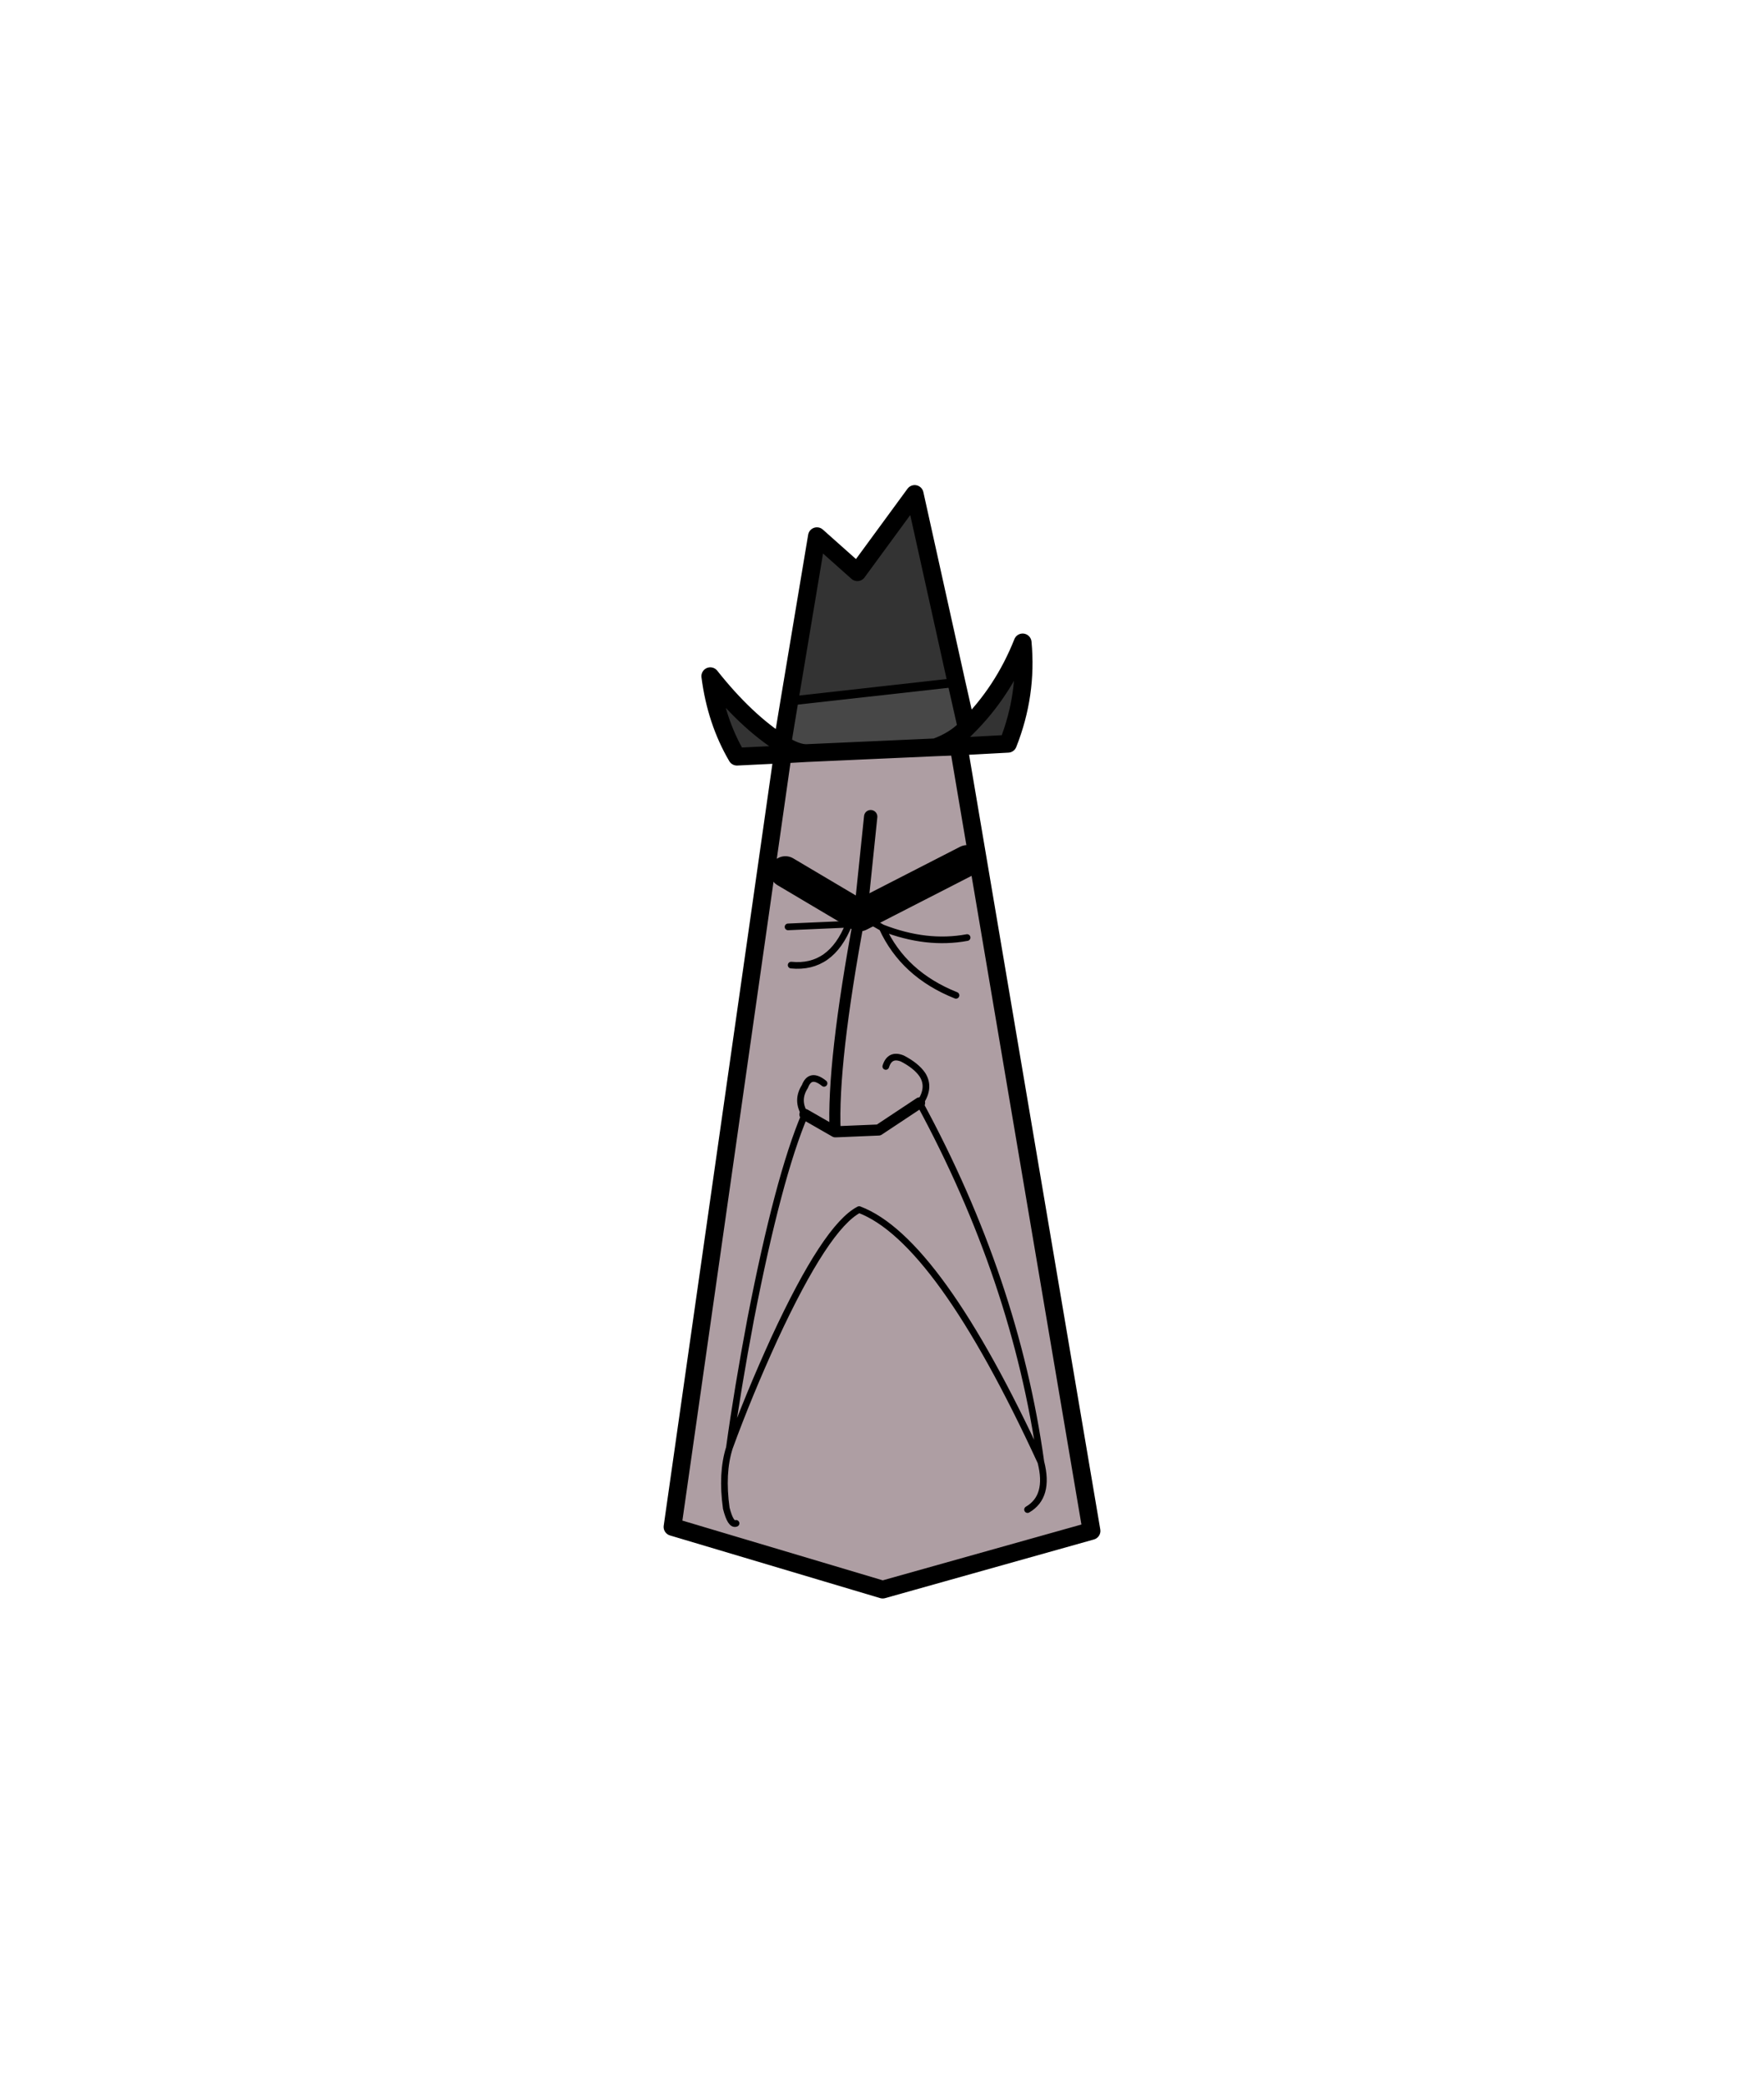 <?xml version="1.0" encoding="UTF-8" standalone="no"?>
<svg xmlns:xlink="http://www.w3.org/1999/xlink" height="125.25px" width="106.0px" xmlns="http://www.w3.org/2000/svg">
  <g transform="matrix(1.0, 0.0, 0.0, 1.0, 53.0, 62.6)">
    <use data-characterId="118" height="125.25" transform="matrix(0.534, 0.0, 0.0, 0.534, -13.122, -33.46)" width="49.15" xlink:href="#sprite0"/>
  </g>
  <defs>
    <g id="sprite0" transform="matrix(1.0, 0.0, 0.0, 1.0, 24.55, 62.6)">
      <use data-characterId="117" height="125.25" transform="matrix(1.0, 0.0, 0.0, 1.0, -24.55, -62.6)" width="49.15" xlink:href="#shape0"/>
    </g>
    <g id="shape0" transform="matrix(1.0, 0.0, 0.0, 1.0, 24.55, 62.6)">
      <path d="M8.4 -40.4 L9.55 -35.3 Q8.25 -33.9 6.05 -33.1 L-8.5 -32.45 Q-9.6 -32.45 -11.2 -33.45 L-10.4 -38.3 8.4 -40.4" fill="#474747" fill-rule="evenodd" stroke="none"/>
      <path d="M9.55 -35.3 Q13.65 -39.35 15.85 -44.9 16.4 -39.05 14.2 -33.5 L8.65 -33.2 6.05 -33.1 Q8.25 -33.9 9.55 -35.3 M-11.15 -32.3 L-16.3 -32.05 Q-18.65 -36.05 -19.3 -41.1 -15.3 -36.05 -11.2 -33.45 -9.6 -32.45 -8.5 -32.45 L-11.15 -32.3 M-10.4 -38.3 L-7.3 -56.85 -2.75 -52.8 3.7 -61.6 8.4 -40.4 -10.4 -38.3" fill="#333333" fill-rule="evenodd" stroke="none"/>
      <path d="M8.65 -33.2 L23.6 55.05 0.1 61.65 -23.55 54.6 -11.15 -32.3 -8.5 -32.45 6.05 -33.1 8.65 -33.2 M-2.4 -14.2 L0.05 -12.8 Q2.45 -7.55 8.35 -5.2 2.45 -7.55 0.05 -12.8 L-2.4 -14.2 -2.5 -14.15 -2.4 -14.2 -1.25 -25.3 -2.4 -14.2 9.6 -20.35 -2.4 -14.2 M-5.25 10.15 Q-5.6 2.45 -2.5 -14.15 -5.6 2.45 -5.25 10.15 L-5.15 10.15 -5.25 10.15 -8.65 8.2 Q-11.65 15.25 -14.75 31.2 -16.25 39.15 -17.15 45.7 -15.0 39.8 -12.1 33.45 -6.25 20.8 -2.55 18.9 6.35 22.25 17.9 47.3 15.05 26.8 4.25 6.9 L-0.35 9.95 -5.15 10.15 -0.35 9.95 4.25 6.9 Q15.05 26.8 17.9 47.3 6.35 22.25 -2.55 18.9 -6.25 20.8 -12.1 33.45 -15.0 39.8 -17.15 45.7 -16.25 39.15 -14.75 31.2 -11.65 15.25 -8.65 8.2 L-5.25 10.15 M17.9 47.3 Q18.9 51.2 16.4 52.65 18.9 51.2 17.9 47.3 M9.6 -11.7 Q5.05 -10.85 0.05 -12.8 5.05 -10.85 9.6 -11.7 M0.45 2.8 Q0.9 1.35 2.3 1.9 3.85 2.7 4.55 3.7 5.5 5.15 4.3 6.9 L4.25 6.9 4.3 6.9 Q5.5 5.15 4.55 3.7 3.85 2.7 2.3 1.9 0.9 1.35 0.45 2.8 M-2.5 -14.15 L-3.7 -13.2 Q-5.7 -8.15 -10.2 -8.6 -5.7 -8.15 -3.7 -13.2 L-10.55 -12.9 -3.7 -13.2 -2.5 -14.15 -10.85 -19.1 -2.5 -14.15 M-16.4 54.2 Q-17.0 54.45 -17.5 52.5 -18.05 48.55 -17.15 45.7 -18.05 48.55 -17.5 52.5 -17.0 54.45 -16.4 54.2 M-6.5 4.7 Q-8.05 3.45 -8.65 5.05 -9.65 6.6 -8.65 8.2 -9.65 6.6 -8.65 5.05 -8.05 3.45 -6.5 4.7" fill="#ae9ea3" fill-rule="evenodd" stroke="none"/>
      <path d="M8.4 -40.4 L-10.4 -38.3" fill="none" stroke="#000000" stroke-linecap="round" stroke-linejoin="round" stroke-width="1.0"/>
      <path d="M8.4 -40.4 L9.55 -35.3 Q13.65 -39.35 15.85 -44.9 16.4 -39.05 14.2 -33.5 L8.65 -33.2 23.6 55.05 0.1 61.65 -23.55 54.6 -11.15 -32.3 -16.3 -32.05 Q-18.65 -36.05 -19.3 -41.1 -15.3 -36.05 -11.2 -33.45 L-10.4 -38.3 -7.3 -56.85 -2.75 -52.8 3.7 -61.6 8.4 -40.4 M9.55 -35.3 Q8.25 -33.9 6.05 -33.1 L8.65 -33.2 M-8.5 -32.45 L-11.15 -32.3 M-11.2 -33.45 Q-9.6 -32.45 -8.5 -32.45 L6.05 -33.1" fill="none" stroke="#000000" stroke-linecap="round" stroke-linejoin="round" stroke-width="2.0"/>
      <path d="M8.35 -5.2 Q2.45 -7.55 0.05 -12.8 L-2.4 -14.2 M-5.25 10.15 L-5.15 10.15 M4.25 6.9 L4.3 6.9 Q5.5 5.15 4.55 3.7 3.85 2.7 2.3 1.9 0.9 1.35 0.45 2.8 M0.05 -12.8 Q5.05 -10.85 9.6 -11.7 M-8.65 8.2 Q-11.65 15.25 -14.75 31.2 -16.25 39.15 -17.15 45.7 -15.0 39.8 -12.1 33.45 -6.25 20.8 -2.55 18.9 6.35 22.25 17.9 47.3 15.05 26.8 4.25 6.9 M16.4 52.65 Q18.9 51.2 17.9 47.3 M-10.2 -8.6 Q-5.7 -8.15 -3.7 -13.2 L-10.55 -12.9 M-3.7 -13.2 L-2.5 -14.15 M-8.65 8.2 Q-9.65 6.6 -8.65 5.05 -8.05 3.45 -6.5 4.7 M-17.15 45.7 Q-18.05 48.55 -17.5 52.5 -17.0 54.45 -16.4 54.2" fill="none" stroke="#000000" stroke-linecap="round" stroke-linejoin="round" stroke-width="0.75"/>
      <path d="M-2.4 -14.2 L-2.5 -14.15 -10.85 -19.1 M-2.4 -14.2 L9.6 -20.35" fill="none" stroke="#000000" stroke-linecap="round" stroke-linejoin="round" stroke-width="3.5"/>
      <path d="M-2.4 -14.2 L-1.25 -25.3" fill="none" stroke="#000000" stroke-linecap="round" stroke-linejoin="round" stroke-width="1.5"/>
      <path d="M-2.5 -14.15 Q-5.6 2.45 -5.25 10.15 L-8.65 8.2 M-5.15 10.15 L-0.35 9.95 4.25 6.9" fill="none" stroke="#000000" stroke-linecap="round" stroke-linejoin="round" stroke-width="1.25"/>
    </g>
  </defs>
</svg>
